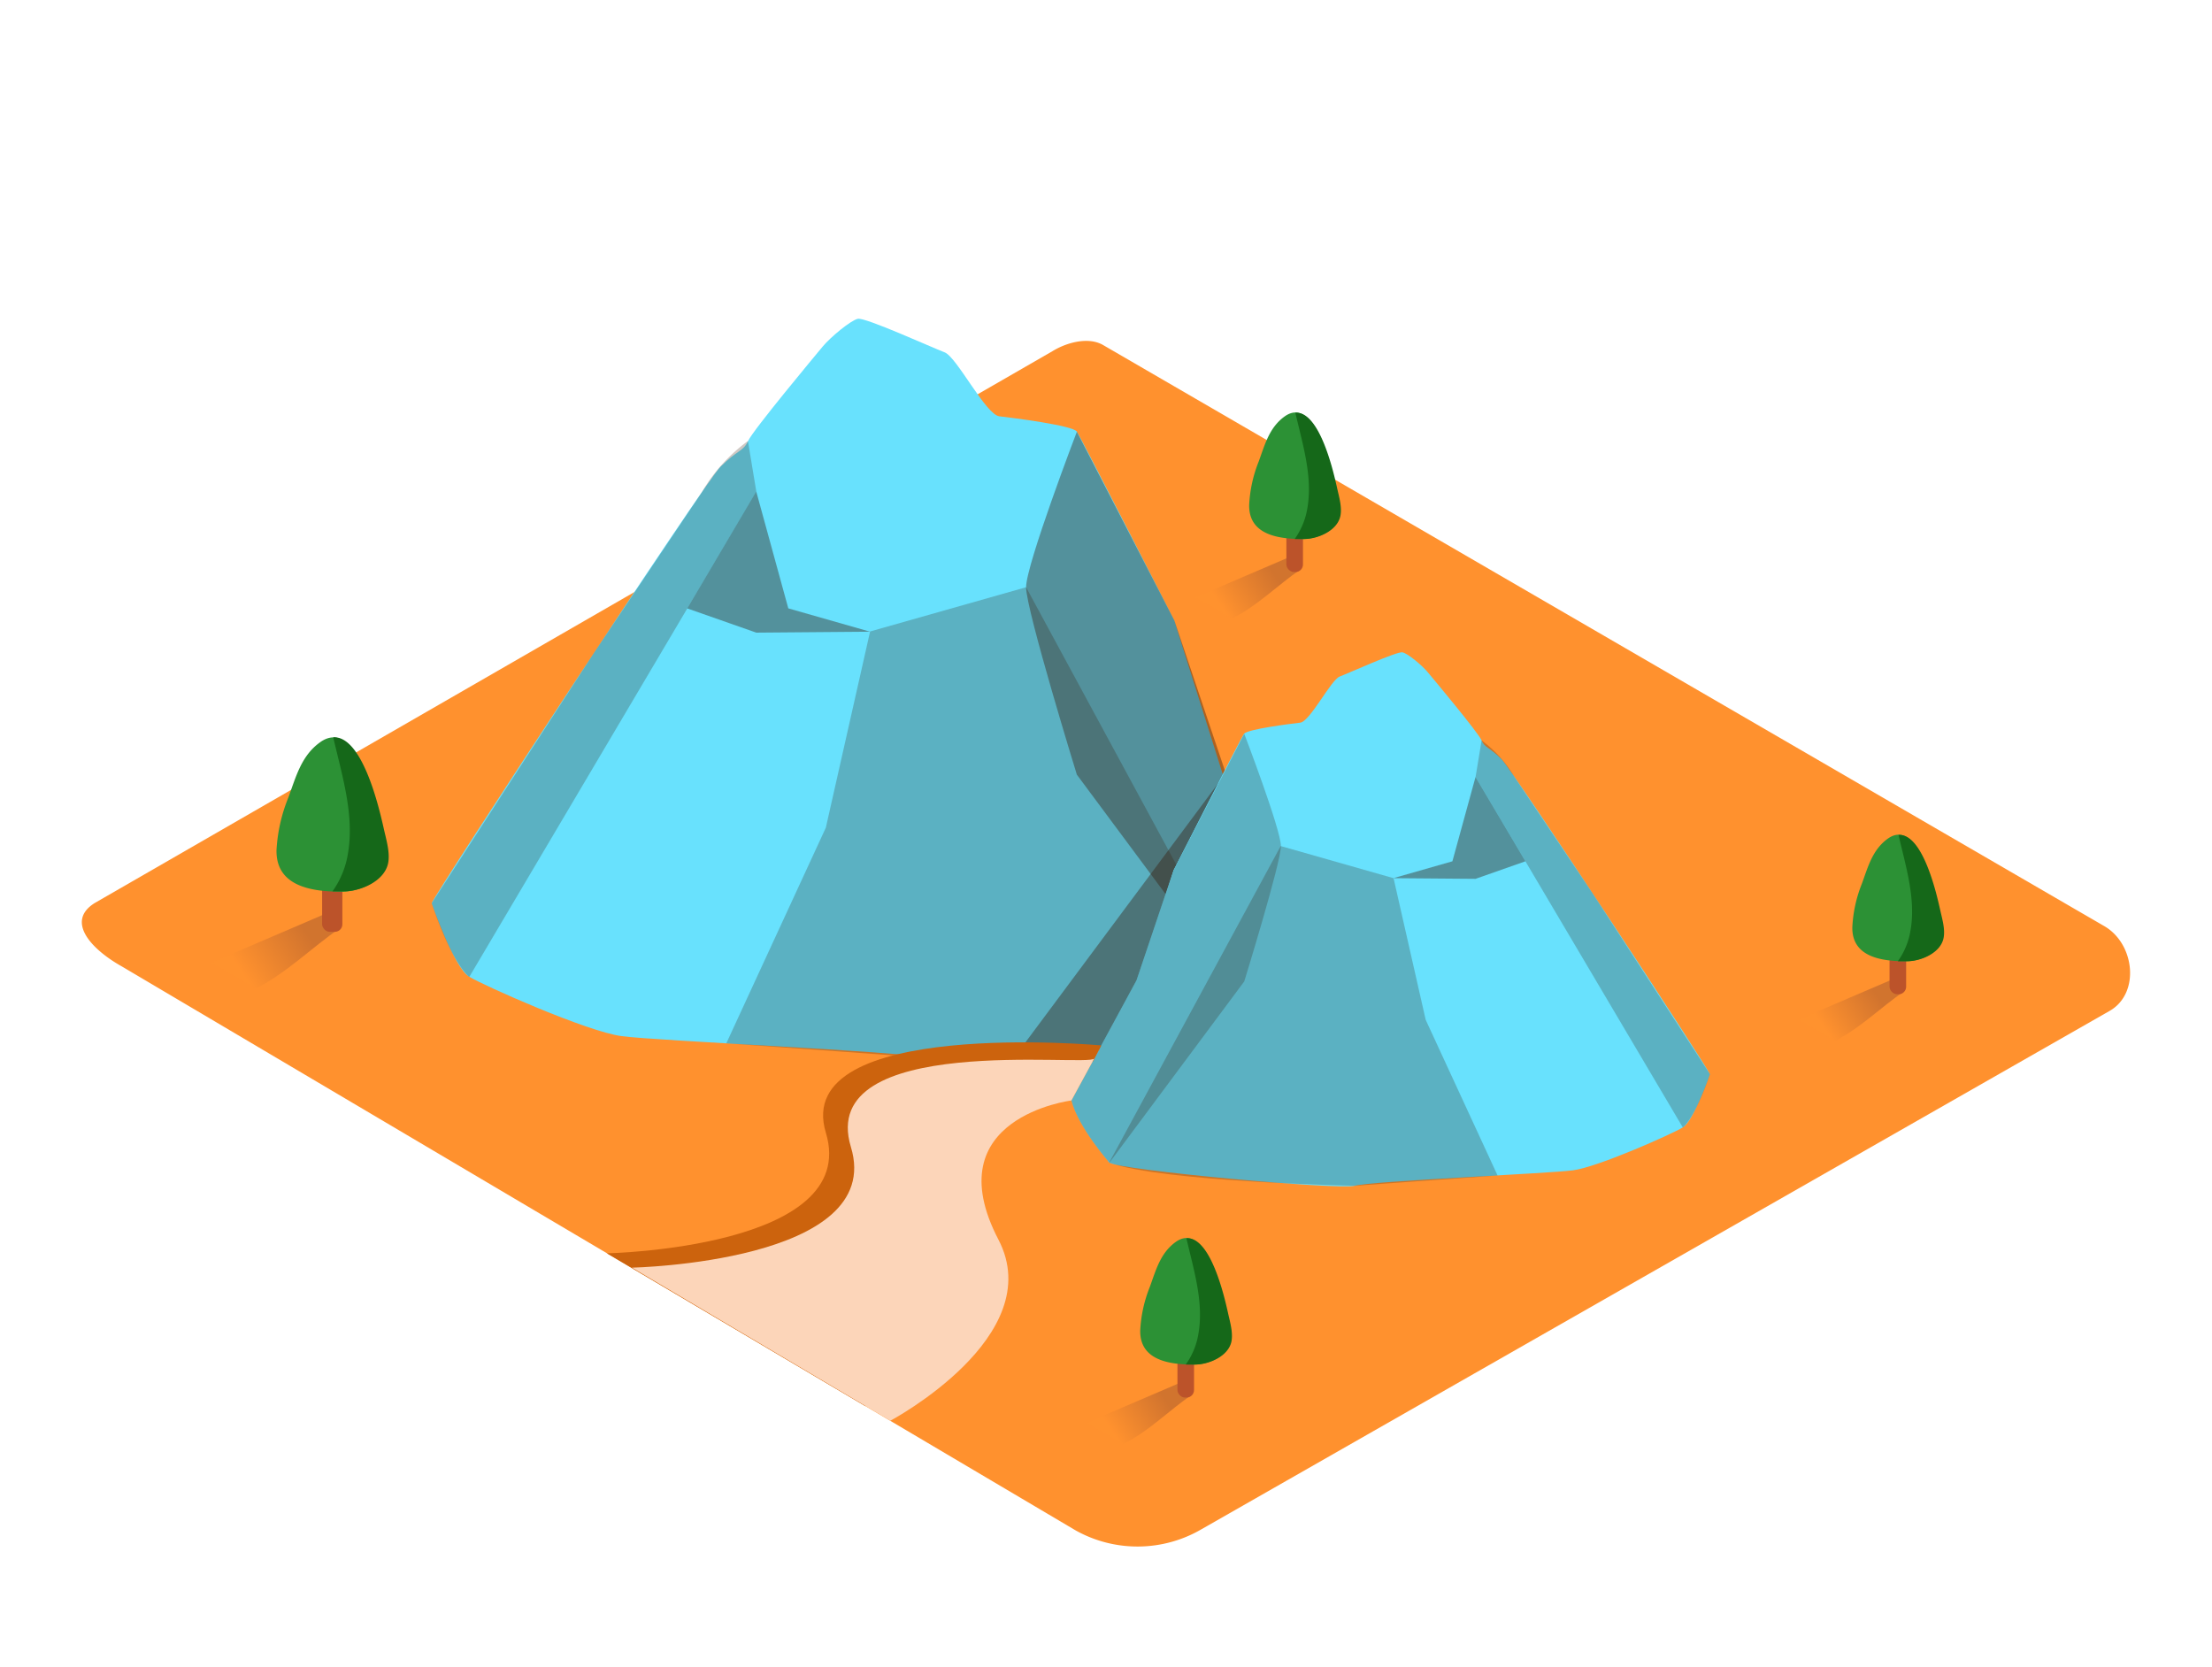 <svg id="Layer_2" data-name="Layer 2" xmlns="http://www.w3.org/2000/svg" xmlns:xlink="http://www.w3.org/1999/xlink" viewBox="0 0 400 300" width="406" height="306" class="illustration styles_illustrationTablet__1DWOa"><defs><linearGradient id="linear-gradient" x1="43.66" y1="174.87" x2="55.08" y2="167.3" gradientUnits="userSpaceOnUse"><stop offset="0" stop-color="#ff912e"></stop><stop offset="1" stop-color="#bb652e"></stop></linearGradient><linearGradient id="linear-gradient-2" x1="200.95" y1="257.81" x2="210.31" y2="251.61" xlink:href="#linear-gradient"></linearGradient><linearGradient id="linear-gradient-3" x1="329.72" y1="184.88" x2="339.08" y2="178.68" xlink:href="#linear-gradient"></linearGradient><linearGradient id="linear-gradient-4" x1="220.65" y1="108.53" x2="230.01" y2="102.32" xlink:href="#linear-gradient"></linearGradient></defs><title>PP</title><path d="M194.51,276,22,174c-5.49-3.08-10.2-8.15-4.85-11.46L190.29,62.78c2.6-1.61,6.54-2.66,9.18-1.13L380.54,166.74c5.49,3.19,6.48,12.1,1,15.29L217.25,275.8A22.94,22.94,0,0,1,194.51,276Z" fill="#ff912e"></path><path d="M78.06,162.58c.58-1.73,49.2-75.89,52.23-78.92s4.13-2.75,5-4.68,12.12-15.42,13.49-17.07,5-4.68,6.33-5,13.49,5.23,15.7,6.06,7.44,11.29,9.91,11.57,13.22,1.65,14,2.75,17.62,34.15,17.62,34.15l14.59,46.26s4.08,25.06,1.49,27-57.67,6.88-61.52,5.78-48.19-3-54.52-3.86-24.78-9.09-27.54-10.74S78.06,162.58,78.06,162.58Z" fill="#68e1fd"></path><path d="M135.25,79l1.52,9.18L84.86,175.92s-3-2.11-6.8-13.33l29.35-45.27,19.53-29.09A30.6,30.6,0,0,1,135.25,79Z" fill="#351b0c" opacity="0.24"></path><path d="M185.55,105.45l-28.21,8-8,35.47-18,39,35.6,2.57s48-.94,61.52-5.78Z" fill="#351b0c" opacity="0.24"></path><path d="M194.73,77.33s-9.18,24-9.18,28.12,9.18,33.89,9.18,33.89l33.71,45.38s2.4-.05-1.49-27l-5.3-18.67-9.29-27.59Z" fill="#351b0c" opacity="0.4"></path><polygon points="136.76 88.16 142.55 109.27 157.34 113.49 136.76 113.66 124.28 109.28 136.76 88.16" fill="#351b0c" opacity="0.4"></polygon><polyline points="221.65 139.07 183.82 189.91 202.73 188.71" fill="#351b0c" opacity="0.4"></polyline><path d="M225,131.95s6.63,17.33,6.63,20.31S225,176.73,225,176.73L200.62,209.5s-5.63-6.36-6.87-11.24l11.77-21.73,6.71-19.92Z" fill="#68e1fd"></path><path d="M309.21,193.51c-.42-1.25-35.53-54.8-37.72-57s-3-2-3.58-3.38-8.75-11.14-9.74-12.33-3.58-3.38-4.57-3.58-9.74,3.78-11.33,4.37-5.37,8.15-7.16,8.35-9.54,1.19-10.14,2-12.73,24.66-12.73,24.66L201.7,190s-2.95,18.1-1.08,19.49,41.64,5,44.43,4.18,34.8-2.19,39.37-2.78,17.9-6.56,19.89-7.76S309.21,193.51,309.21,193.51Z" fill="#68e1fd"></path><path d="M267.92,133.14l-1.09,6.63,37.48,63.37s2.13-1.52,4.91-9.63L288,160.82l-14.1-21A22.1,22.1,0,0,0,267.92,133.14Z" fill="#351b0c" opacity="0.24"></path><path d="M231.59,152.25,252,158.06l5.81,25.61,13,28.15L245,213.68s-34.66-.68-44.43-4.18Z" fill="#351b0c" opacity="0.24"></path><path d="M225,131.95s6.63,17.33,6.63,20.31S225,176.73,225,176.73L200.62,209.5s-5.63-6.36-6.87-11.24l11.77-21.73,6.71-19.92Z" fill="#351b0c" opacity="0.24"></path><polygon points="266.82 139.77 262.64 155.01 251.96 158.06 266.82 158.18 275.84 155.01 266.82 139.77" fill="#351b0c" opacity="0.4"></polygon><path d="M199.15,188.3s-56.15-5.12-49.81,15.78-39.6,21.82-39.6,21.82l46.74,27.63s28.68-15.25,19.55-32.75c-11.52-22.11,21.63-29.6,21.63-29.6" fill="#cc630d"></path><path d="M197.87,190.67c-.86,1.6-50.34-4.86-44,16s-39.6,21.82-39.6,21.82L161,256.17s28.68-15.25,19.55-32.75c-11.52-22.11,13.19-25.16,13.19-25.16" fill="#fcd5b9"></path><path d="M61.48,167.09l-3.23-2.34-20.11,8.63c2.1,1.08,5.16,2.93,8.11,4.65C52.08,175,56.09,170.82,61.48,167.09Z" opacity="0.68" fill="url(#linear-gradient)"></path><rect x="58.25" y="143.52" width="3.66" height="24.24" rx="1.36" ry="1.36" fill="#bc532a"></rect><path d="M69.11,148.48c-.84-3.66-4.59-19.77-11.22-15-3.4,2.43-4.36,6.22-5.72,9.93A29.57,29.57,0,0,0,50,153c-.11,6.71,6.71,7.53,11.93,7.5,3,0,7.3-1.79,8-5.06.42-2-.3-4.29-.72-6.22Z" fill="#2c9135"></path><path d="M69.42,149.19l-.16-.71c-.75-3.23-3.76-16.21-9-15.89,1.57,6.84,3.88,14.07,2.65,21.07a16,16,0,0,1-2.79,6.78c.7,0,1.39,0,2.06,0,3,0,7.3-1.79,8-5.06C70.57,153.45,69.85,151.12,69.42,149.19Z" fill="#156819"></path><path d="M215.57,251.43l-2.65-1.92-16.5,7.08c1.72.88,4.23,2.4,6.65,3.82C207.86,258,211.14,254.49,215.57,251.43Z" opacity="0.68" fill="url(#linear-gradient-2)"></path><rect x="212.92" y="232.1" width="3" height="19.88" rx="1.36" ry="1.36" fill="#bc532a"></rect><path d="M221.82,236.17c-.69-3-3.76-16.22-9.21-12.33-2.79,2-3.58,5.1-4.69,8.14a24.25,24.25,0,0,0-1.73,7.88c-.09,5.5,5.51,6.17,9.79,6.15,2.47,0,6-1.47,6.57-4.15.35-1.62-.24-3.52-.59-5.11Z" fill="#2c9135"></path><path d="M222.08,236.75l-.13-.58c-.61-2.65-3.08-13.3-7.41-13,1.29,5.61,3.18,11.54,2.17,17.28a13.13,13.13,0,0,1-2.29,5.56c.57,0,1.14,0,1.69,0,2.47,0,6-1.47,6.57-4.15C223,240.24,222.43,238.33,222.08,236.75Z" fill="#156819"></path><path d="M344.34,178.5l-2.65-1.92-16.5,7.08c1.72.88,4.23,2.4,6.65,3.82C336.62,185,339.91,181.56,344.34,178.5Z" opacity="0.68" fill="url(#linear-gradient-3)"></path><rect x="341.69" y="159.17" width="3" height="19.88" rx="1.36" ry="1.36" fill="#bc532a"></rect><path d="M350.59,163.24c-.69-3-3.76-16.22-9.21-12.33-2.79,2-3.58,5.1-4.69,8.14a24.25,24.25,0,0,0-1.73,7.88c-.09,5.5,5.51,6.17,9.79,6.15,2.47,0,6-1.47,6.57-4.15.35-1.62-.24-3.52-.59-5.11Z" fill="#2c9135"></path><path d="M350.85,163.82l-.13-.58c-.61-2.65-3.08-13.3-7.41-13,1.29,5.61,3.18,11.54,2.17,17.28a13.13,13.13,0,0,1-2.29,5.56c.57,0,1.14,0,1.69,0,2.47,0,6-1.47,6.57-4.15C351.79,167.31,351.2,165.41,350.85,163.82Z" fill="#156819"></path><path d="M235.27,102.15l-2.65-1.92-16.5,7.08c1.72.88,4.23,2.4,6.65,3.82C227.56,108.68,230.84,105.21,235.27,102.15Z" opacity="0.68" fill="url(#linear-gradient-4)"></path><rect x="232.62" y="82.82" width="3" height="19.88" rx="1.36" ry="1.36" fill="#bc532a"></rect><path d="M241.52,86.89c-.69-3-3.76-16.22-9.21-12.33-2.79,2-3.58,5.1-4.69,8.14a24.25,24.25,0,0,0-1.73,7.88c-.09,5.5,5.51,6.17,9.79,6.15,2.47,0,6-1.47,6.57-4.15.35-1.62-.24-3.52-.59-5.11Z" fill="#2c9135"></path><path d="M241.78,87.47l-.13-.58c-.61-2.65-3.08-13.3-7.41-13,1.29,5.61,3.18,11.54,2.17,17.28a13.13,13.13,0,0,1-2.29,5.56c.57,0,1.14,0,1.69,0,2.47,0,6-1.47,6.57-4.15C242.72,91,242.13,89.05,241.78,87.47Z" fill="#156819"></path></svg>
